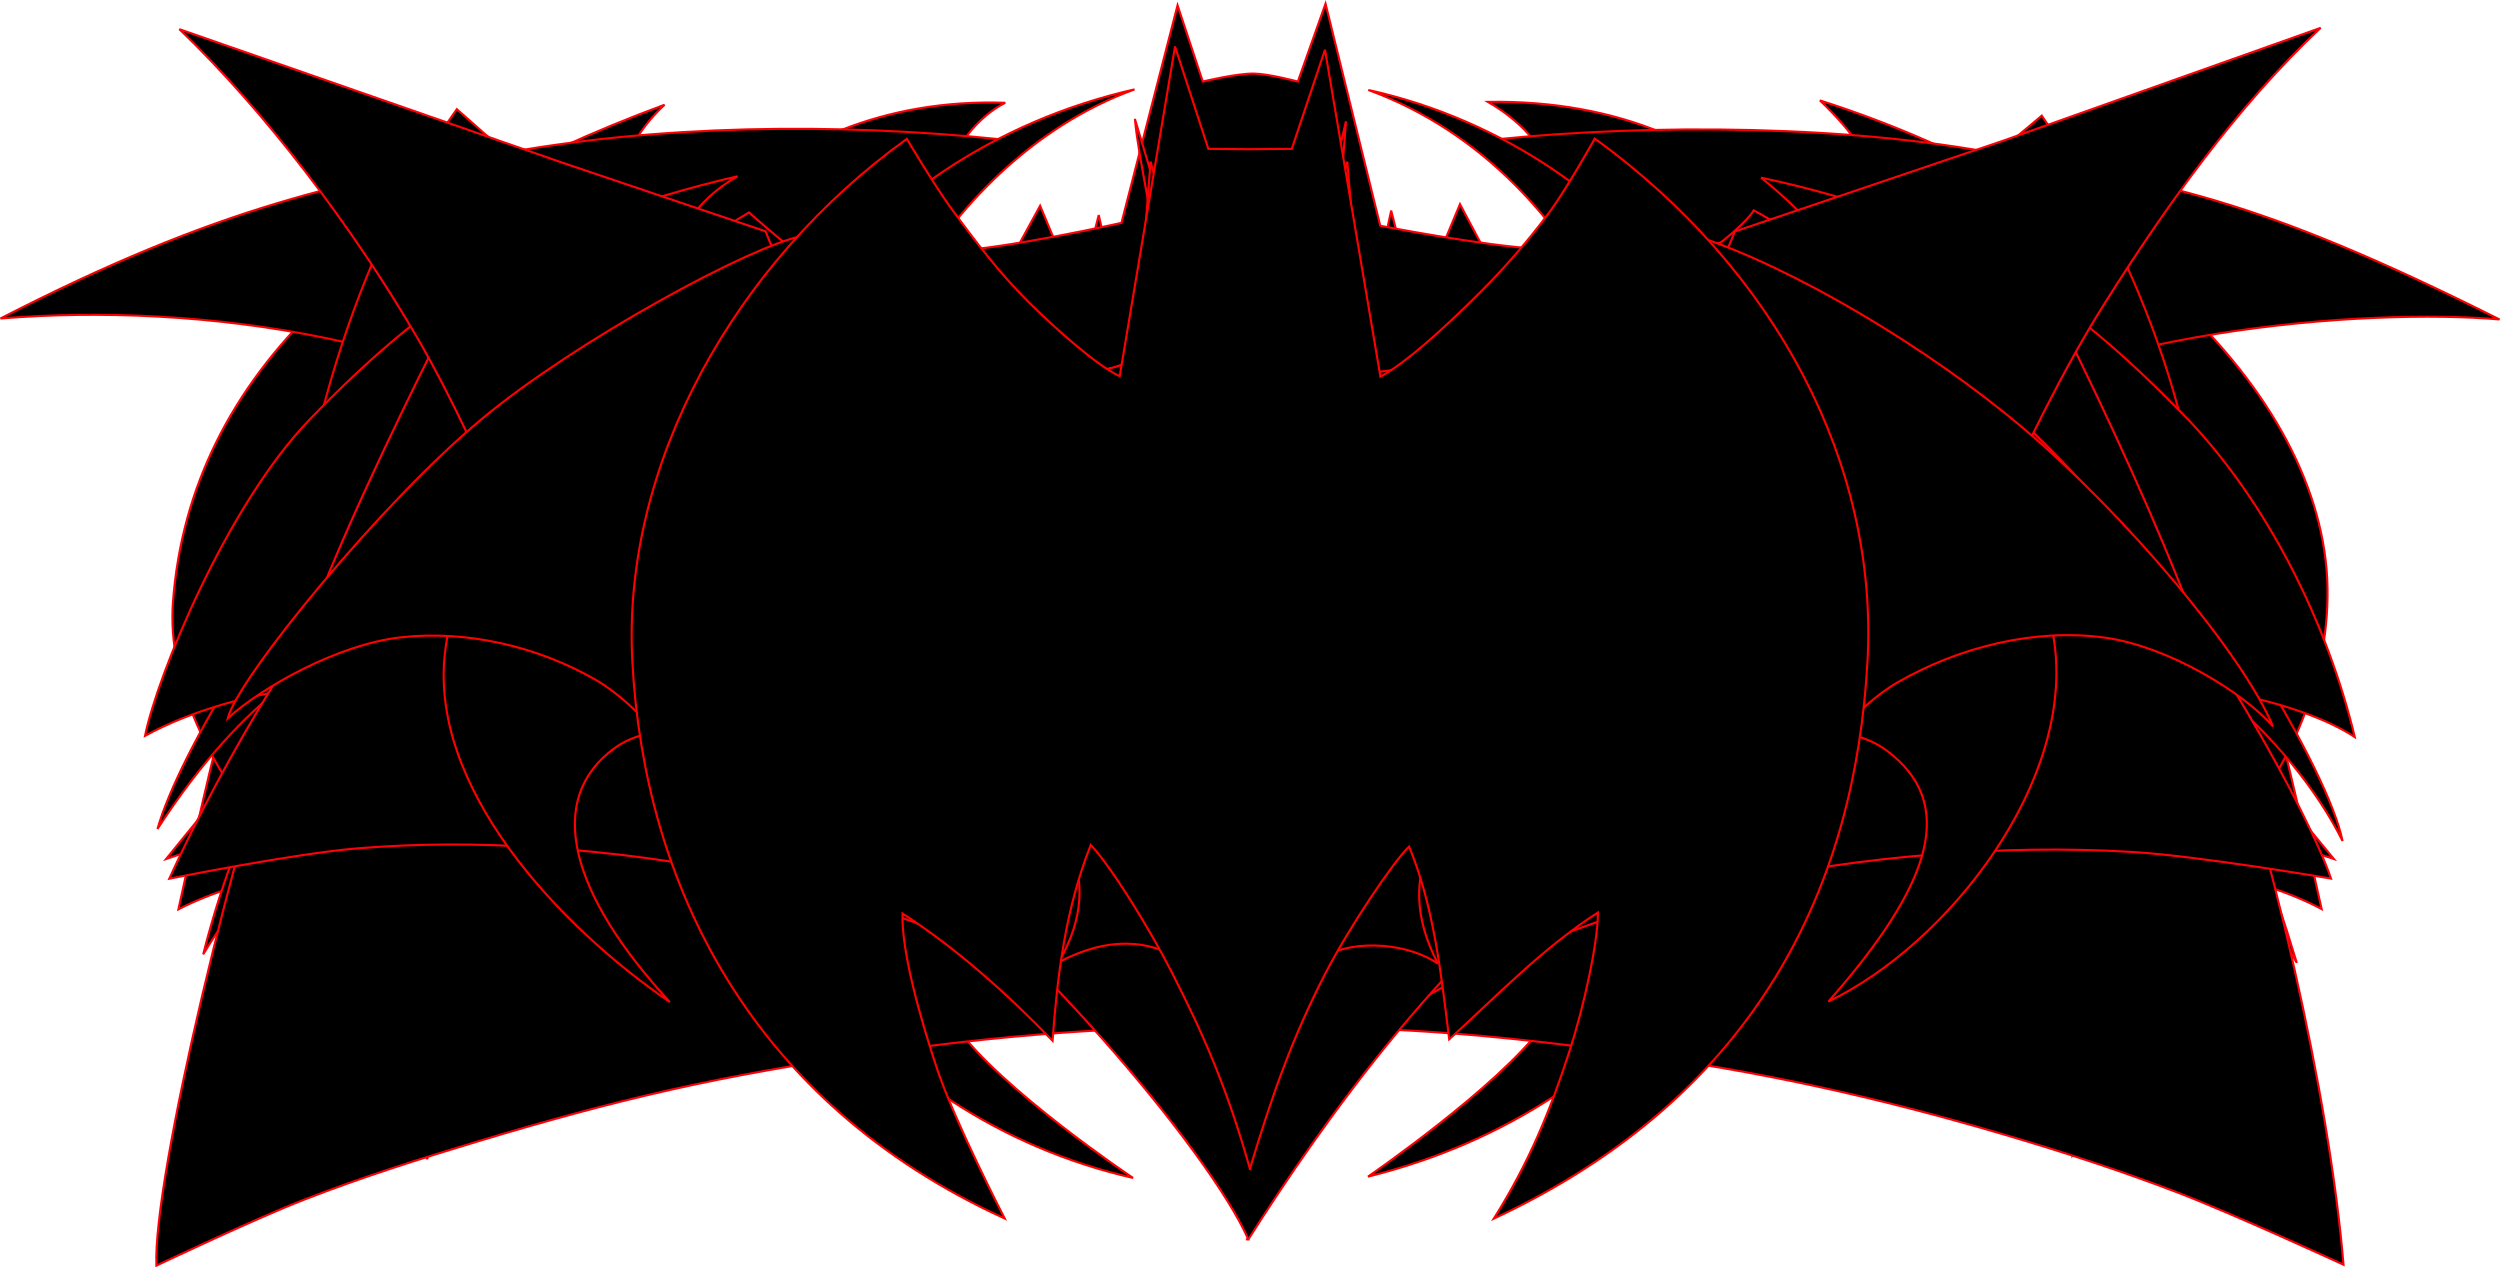 <?xml version="1.0" encoding="UTF-8" standalone="no"?>
<svg
   xmlns:dc="http://purl.org/dc/elements/1.1/"
   xmlns:cc="http://creativecommons.org/ns#"
   xmlns:rdf="http://www.w3.org/1999/02/22-rdf-syntax-ns#"
   xmlns:svg="http://www.w3.org/2000/svg"
   xmlns="http://www.w3.org/2000/svg"
   id="svg989"
   viewBox="0 0 117.549 58.992"
   version="1.1"
   height="59.587mm"
   width="117.549mm">
  <defs
     id="defs993" />
  <path
     id="path2113"
     d="m 58.751,50.476 c -3.571,-3.461 -7.143,-6.922 -10.714,-10.383 -3.288,1.491 -6.577,2.981 -9.865,4.472 -1.783,-2.385 -3.565,-4.77 -5.348,-7.155 -2.65,1.747 -5.3,3.493 -7.95,5.24 -1.71,-2.18 -3.421,-4.36 -5.131,-6.541 -3.978,1.328 -7.956,2.656 -11.934,3.984 0,0 8.637,-10.633 12.974,-15.935 4.262,-5.209 12.823,-15.597 12.823,-15.597 0.495,2.528 0.99,5.056 1.485,7.583 0,0 5.48,1.061 8.204,1.664 2.79,0.617 8.335,1.996 8.335,1.996 0.957,-2.286 1.914,-4.571 2.871,-6.857 0.45,0.981 0.899,1.963 1.349,2.944 0.967,0 1.934,0 2.901,0 0.968,0 1.936,0 2.904,0 0.433,-0.981 0.865,-1.963 1.298,-2.944 0.957,2.286 1.914,4.571 2.871,6.857 0,0 5.634,-1.258 8.453,-1.878 2.719,-0.599 8.16,-1.781 8.16,-1.781 0.446,-2.528 0.893,-5.056 1.339,-7.583 0,0 8.721,10.569 13.076,15.858 4.299,5.222 12.887,15.674 12.887,15.674 -4.017,-1.328 -8.034,-2.656 -12.051,-3.984 -1.698,2.18 -3.397,4.36 -5.095,6.541 -2.65,-1.747 -5.3,-3.493 -7.95,-5.24 -1.795,2.385 -3.589,4.77 -5.384,7.155 -3.276,-1.491 -6.553,-2.981 -9.829,-4.472 -3.559,3.461 -7.119,6.922 -10.678,10.383 z"
     style="fill:#000000;fill-opacity:1;stroke:#ff000b;stroke-width:0.1;stroke-miterlimit:4;stroke-dasharray:none;stroke-opacity:1" />
  <path
     id="path2169"
     d="m 58.663,55.106 c 0,0 -1.039,-6.811 -1.738,-10.182 -0.389,-1.877 -0.543,-3.856 -1.366,-5.588 -1.085,-2.282 -2.543,-4.542 -4.573,-6.046 -1.608,-1.191 -3.635,-2.072 -5.636,-2.068 -1.545,0.003 -3.264,0.511 -4.346,1.614 -1.319,1.346 -1.863,5.339 -1.863,5.339 -7.385,-4.035 -10.757,-9.407 -10.513,-17.341 0.244,-7.934 7.254,-16.682 18.638,-16.299 -2.536,1.278 -4.605,5.746 -1.558,8.097 1.778,1.372 4.742,2.257 6.65,1.075 1.016,-0.629 1.96,-1.649 2.867,-3.301 0.907,-1.652 1.108,-6.479 1.013,-6.479 l 1.142,2.65 h 1.282 1.43 l 1.194,-2.65 c -0.029,-0.014 -0.138,4.481 1.014,6.565 0.709,1.283 1.604,2.774 3.003,3.215 2.193,0.692 5.3,0.409 6.75,-1.429 1.82,-2.307 1.629,-5.615 -2.093,-7.786 12.4,-0.191 18.488,8.805 18.951,17.243 0.305,5.568 -2.712,13.012 -10.551,16.131 0,0 -0.458,-3.594 -1.614,-4.843 -1.16,-1.252 -3.013,-2.033 -4.718,-1.987 -2.184,0.059 -4.216,1.467 -5.895,2.865 -1.887,1.571 -3.252,3.744 -4.365,5.932 -0.807,1.587 -1.215,3.356 -1.614,5.091 -0.769,3.343 -1.49,10.182 -1.49,10.182 z"
     style="fill:#000000;fill-opacity:1;stroke:#ff000b;stroke-width:0.1;stroke-miterlimit:4;stroke-dasharray:none;stroke-opacity:1" />
  <path
     id="path3260"
     d="m 58.763,45.983 h -2e-5 v 0 c -0.875,-2.113 -4.197,-6.269 -6.923,-5.277 -1.787,0.651 -1.985,3.749 -1.254,5.567 -2.044,-1.683 -7.088,-4.669 -9.659,-2.553 -1.207,0.993 -1.056,2.809 0.303,4.681 -9.121,-5.93 -12.616,-11.921 -12.665,-19.738 -0.044,-7.122 5.61,-14.546 11.314,-18.127 -0.118,2.428 1.14,3.434 2.391,4.646 1.337,1.296 3.249,1.909 5.046,2.398 1.121,0.305 3.471,0.307 3.471,0.307 0.549,-2.967 2.008,-5.145 3.365,-6.795 l -0.009,3.024 h 4.62 4.525 v -3.171 c 1.765,2.229 3.117,4.525 3.377,6.998 0,0 2.51,-0.112 3.704,-0.461 1.73,-0.505 3.578,-1.078 4.881,-2.322 1.235,-1.18 2.161,-2.122 2.412,-4.521 5.706,2.536 11.403,11.147 11.322,18.327 -0.088,7.765 -4.034,13.698 -12.688,19.537 1.856,-2.866 1.287,-4.035 -0.067,-5.017 -2.607,-1.892 -8.287,1.57 -9.227,2.874 0.525,-1.544 0.608,-4.845 -1.219,-5.537 -2.718,-1.029 -6.038,2.932 -7.02,5.157 v 0 z"
     style="fill:#000000;fill-opacity:1;stroke:#ff0008;stroke-width:0.1;stroke-miterlimit:4;stroke-dasharray:none;stroke-opacity:1" />
  <path
     id="path3273"
     d="m 58.787,49.731 -1e-5,1e-5 v 0 c -2.101,-2.654 -7.781,-6.159 -12.474,-7.044 -5.287,-0.997 -12.146,-0.138 -15.978,2.275 -1.862,-1.577 -6.569,-3.946 -10.264,-4.399 -3.916,-0.48 -8.557,0.288 -11.683,1.896 0,0 2.47,-11.49 4.332,-17.051 1.751,-5.23 6.405,-15.256 6.405,-15.256 0,0 6.556,1.661 9.867,2.343 3.72,0.765 7.46,1.456 11.224,1.958 1.868,0.249 5.631,0.524 5.631,0.524 l 3.059,-5.6 2.501,5.972 c 0,0 4.92,0.205 7.382,0.201 2.451,-0.004 7.349,-0.226 7.349,-0.226 l 2.51,-6.022 2.992,5.623 c 0,0 5.069,-0.47 7.595,-0.786 3.445,-0.431 6.909,-0.794 10.306,-1.513 3.012,-0.638 8.899,-2.478 8.899,-2.478 0,0 4.498,9.655 6.197,14.691 1.937,5.742 4.526,17.607 4.526,17.607 -2.93,-1.562 -7.432,-2.392 -11.193,-1.951 -3.76,0.441 -7.992,2.133 -10.434,4.485 -5.294,-2.805 -10.413,-3.392 -15.601,-2.488 -4.928,0.859 -10.797,4.517 -13.145,7.238 l -1e-5,1e-5 z"
     style="fill:#000000;fill-opacity:1;stroke:#ff0008;stroke-width:0.1;stroke-miterlimit:4;stroke-dasharray:none;stroke-opacity:1" />
  <path
     id="path3312"
     d="m 58.882,47.483 6e-5,-1e-5 -6e-5,1e-5 c -0.891,-4.314 -3.299,-8.815 -7.225,-10.248 -2.972,-1.085 -6.18,-0.486 -9.18,2.411 -0.835,-3.143 -4.358,-7.275 -7.905,-7.135 -2.778,0.109 -5.335,1.013 -5.733,6.058 -2.52,-2.494 -4.52,-8.75 -3.716,-13.273 0.95,-5.352 6.097,-10.899 9.534,-13.229 0,0 0.934,2.188 1.734,3.034 1.417,1.5 3.168,2.964 5.191,3.371 2.536,0.51 5.757,-0.075 7.635,-1.382 1.607,-1.119 3.626,-4.057 3.757,-5.49 0,0 1.175,1.594 1.994,2.109 1.169,0.736 2.566,1.247 3.948,1.263 1.28,0.015 2.6,-0.4 3.683,-1.082 0.877,-0.552 2.081,-2.312 2.081,-2.312 0.338,1.764 1.787,4.164 3.524,5.258 1.736,1.093 3.846,1.857 5.895,1.764 2.263,-0.103 4.591,-1.053 6.308,-2.53 1.2,-1.032 1.6,-1.837 2.406,-4.092 4.786,2.891 8.618,8.071 9.582,13.506 0.787,4.439 -0.661,10.025 -3.557,13.05 0.103,-1.885 -1.412,-5.467 -3.696,-5.937 -3.965,-0.815 -7.469,1.28 -9.964,6.943 -1.831,-2.134 -5.583,-3.49 -8.359,-2.594 -4.184,1.35 -7.104,6.116 -7.935,10.537 v 0 z"
     style="fill:#000000;fill-opacity:1;stroke:#ff0008;stroke-width:0.1;stroke-miterlimit:4;stroke-dasharray:none;stroke-opacity:1" />
  <path
     id="path3329"
     d="m 58.754,51.615 v 1e-5 -1e-5 c -1.052,-8.699 -5.088,-15.015 -8.444,-16.21 -1.961,-0.698 -3.901,-0.651 -5.182,5.35 -0.991,-4.6 -4.97,-10.857 -9.104,-9.768 -4.29,1.13 -5.1,4.274 -2.537,13.034 -5.051,-3.596 -8.903,-9.582 -8.724,-15.292 0.314,-10.041 9.244,-17.379 21.802,-20.81 -5.518,5.021 -5.033,7.215 -3.412,10.53 1.117,2.285 4.694,3.174 7.172,2.602 1.732,-0.399 3.709,-3.829 3.709,-3.829 l 1.784,-9.841 0.781,3.968 h 2.156 2.198 l 0.921,-3.912 1.766,10.036 c 0,0 1.834,2.908 3.35,3.35 2.423,0.707 6.088,0.525 7.395,-1.635 2.018,-3.335 1.347,-6.892 -3.061,-11.286 13.9,4.373 20.965,11.362 21.456,21.313 0.281,5.693 -3.804,11.069 -8.68,14.875 2.59,-7.567 1.602,-12.019 -2.335,-13.09 -4.012,-1.091 -8.671,5.248 -9.396,9.748 -0.46,-4.847 -2.566,-5.662 -4.215,-5.287 -3.83,0.87 -8.407,7.408 -9.399,16.154 v 1e-5 z"
     style="fill:#000000;fill-opacity:1;stroke:#ff0008;stroke-width:0.1;stroke-miterlimit:4;stroke-dasharray:none;stroke-opacity:1" />
  <path
     id="path3336"
     d="m 58.666,54.609 v 0 0 c 0,-5.23 -4.109,-12.386 -8.609,-14.484 -4.772,-2.225 -10.753,-0.98 -14.886,5.311 -2.409,-3.229 -4.695,-6.588 -5.441,-11.573 -5.468,2.728 -7.248,7.414 -8.15,12.565 -5.255,-2.321 -14.017,-10.852 -13.447,-18.424 0.82,-10.891 9.548,-18.342 23.114,-23.377 -2.151,2.021 -2.422,4.164 -1.723,6.187 1.091,3.16 5.037,4.553 8.077,5.943 3.608,1.649 11.607,2.632 11.607,2.632 l 2.454,-9.574 0.925,3.988 c 1.546,-1.085 3.987,-1.565 6.079,-1.558 2.01,0.007 4.182,0.64 5.832,1.537 l 0.915,-4.177 2.494,9.791 c 0,0 8.686,-1.023 12.564,-2.872 2.689,-1.282 6.122,-2.679 7.031,-5.516 0.698,-2.178 1.383,-3.403 -1.931,-6.584 13.985,4.471 24.02,14.07 23.869,23.37 -0.151,9.3 -8.712,16.323 -13.572,18.565 -0.717,-5.782 -3.222,-9.807 -8.077,-12.392 -0.814,2.886 -0.472,4.615 -5.367,11.581 -5.193,-7.45 -9.954,-7.143 -15.042,-5.316 -5.089,1.826 -8.178,10.444 -8.715,14.378 z"
     style="fill:#000000;fill-opacity:1;stroke:#ff0008;stroke-width:0.1;stroke-miterlimit:4;stroke-dasharray:none;stroke-opacity:1" />
  <path
     id="path3363"
     d="m 58.664,47.396 c -0.355,-2.463 -1.762,-7.206 -4.805,-7.88 -3.043,-0.674 -6.948,2.105 -8.844,5.356 0.188,-3.416 -0.123,-7.498 -3.192,-8.906 -3.069,-1.408 -8.276,1.162 -11.381,5.374 0.652,-2.702 0.783,-7.484 -3.894,-8.709 -4.678,-1.225 -12.758,4.916 -16.993,11.943 1.786,-7.095 5.526,-14.22 10.103,-19.711 4.578,-5.491 11.107,-10.372 15.915,-13.162 0.73,2.338 2.833,4.982 4.759,7.071 1.709,1.853 3.826,3.303 5.914,4.715 1.514,1.024 4.767,2.706 4.767,2.706 -0.26,-5.62 1.031,-8.131 2.26,-10.327 -0.178,2.725 -0.043,5.45 0.607,8.175 0,0 2.506,-1.787 4.783,-1.797 2.276,-0.01 4.783,1.731 4.783,1.731 0.591,-2.703 0.617,-5.406 0.629,-8.108 1.807,3.19 2.436,5.927 2.172,10.167 0,0 3.44,-1.562 5.025,-2.577 1.902,-1.218 3.792,-2.528 5.331,-4.181 2.085,-2.241 4.707,-6.01 5.133,-7.613 5.825,3.05 11.973,8.509 16.487,13.957 4.514,5.448 7.415,11.494 9.77,19.356 -4.213,-7.328 -11.827,-13.536 -17.504,-12.202 -3.107,0.73 -4.793,3.455 -3.65,8.593 -3.2,-3.737 -7.157,-6.674 -10.646,-5.72 -3.489,0.954 -4.269,5.377 -3.838,9.271 -3.388,-4.503 -5.56,-5.812 -8.634,-5.396 -3.074,0.415 -4.682,5.41 -5.059,7.876 z"
     style="fill:#000000;fill-opacity:1;stroke:#ff0008;stroke-width:0.1;stroke-miterlimit:4;stroke-dasharray:none;stroke-opacity:1" />
  <path
     id="path942"
     d="m 58.68,42.481 c -0.828,-3.011 -3.654,-8.966 -7.642,-9.243 -1.752,-0.122 -3.514,1.926 -3.886,3.556 -0.993,-1.829 -2.644,-2.917 -4.333,-2.703 -2.468,0.313 -4.745,3.625 -5.147,5.404 -1.305,-1.326 -4.266,-2.386 -5.786,-1.139 -2.736,2.243 -1.876,7.727 -0.56,11.164 -5.685,-6.675 -7.79,-13.395 -7.946,-20.808 -0.112,-5.335 1.212,-9.636 4.042,-15.49 2.138,2.149 4.796,3.342 7.456,4.507 2.552,1.117 5.275,1.898 8.029,2.319 2.703,0.413 6.47,0.181 8.201,0.181 0,-2.911 2.675,-9.789 3.462,-10.718 l 2.377,1.97 h 1.733 1.963 l 2.111,-1.929 c 0.975,1.237 3.462,7.169 3.526,10.677 2.257,0.153 5.693,0.212 8.501,-0.172 1.999,-0.274 3.994,-0.746 5.862,-1.508 3.294,-1.344 6.35,-2.696 9.246,-5.331 2.186,2.635 4.547,10.163 4.262,15.52 -0.391,7.36 -2.974,15.062 -8.081,20.583 1.138,-3.207 2.346,-8.62 -0.497,-10.874 -1.557,-1.235 -3.501,-0.755 -5.86,1.091 -0.436,-2.364 -2.581,-4.948 -4.979,-5.301 -1.743,-0.256 -3.463,0.626 -4.575,2.648 -0.259,-1.963 -1.941,-3.746 -3.67,-3.672 -4.036,0.172 -6.684,6.1 -7.809,9.269 z"
     style="fill:#000000;stroke:#ff0000;stroke-width:0.1;stroke-miterlimit:4;stroke-dasharray:none;stroke-opacity:1" />
  <path
     id="path926"
     d="m 58.668,50.307 h 1e-5 -1e-5 c -1.53,-9.494 -6.896,-14.753 -13.736,-17.841 -5.769,-2.604 -11.876,-1.972 -18.946,1.263 1.312,-2.239 -1.662,-4.506 -4.035,-4.665 -5.647,-0.38 -10.507,3.395 -14.546,9.616 1.029,-3.665 6.016,-11.809 10.562,-16.497 5.538,-5.711 11.105,-9.941 19.695,-13.481 l 1.426,5.546 7.104,1.45 7.034,1.51 1.531,-5.836 1.744,2.876 h 2.169 2.163 l 1.765,-2.836 1.647,5.793 6.584,-1.381 7.384,-1.576 1.478,-5.546 c 5.726,2.077 14.149,7.613 19.641,13.301 4.712,4.881 10.144,13.939 10.814,17.242 -2.341,-4.726 -8.537,-10.679 -14.065,-10.181 -2.169,0.195 -5.82,1.359 -4.695,4.671 -4.772,-2.759 -12.093,-3.748 -17.323,-1.804 -7.49,2.785 -13.585,7.534 -15.394,18.376 v 0 z"
     style="fill:#000000;stroke:#fa0000;stroke-width:0.1;stroke-miterlimit:4;stroke-dasharray:none;stroke-opacity:1" />
  <path
     id="path946"
     d="m 58.81,53.939 h 10e-6 v 0 c -1.421,-10.928 -3.42,-21.567 -12.036,-24.292 -3.562,-1.127 -7.382,1.995 -9.846,5.355 -0.133,-7.209 -3.244,-10.232 -7.257,-13.295 C 21.597,15.545 9.338,13.918 0.023,14.678 10.213,9.437 16.193,8.148 24.597,6.748 c 7.814,-1.301 16.414,-1.213 23.761,-0.35 -1.168,0.479 -4.417,3.653 -4.165,6.103 0.302,2.929 3.559,5.761 6.366,6.126 2.488,0.323 3.812,-1.749 3.398,-1.808 l 1.327,-11.809 0.544,3.704 c 0,0 1.969,-0.587 2.982,-0.585 1.032,0.003 3.034,0.611 3.034,0.611 l 0.552,-3.682 1.249,11.809 c 0,0 0.743,2.698 4.138,1.62 3.395,-1.078 5.668,-3.926 5.679,-6.906 0.008,-2.231 -4.214,-5.201 -4.214,-5.201 6.405,-0.764 16.26,-0.961 24.228,0.469 8.302,1.49 12.402,2.038 24.051,7.874 -6.153,-0.529 -20.175,0.407 -27.992,5.862 -4.612,3.218 -8.236,5.503 -8.942,14.306 -2.027,-3.627 -5.896,-6.38 -9.335,-5.358 -8.753,2.603 -11.238,13.019 -12.447,24.406 v 0 z"
     style="fill:#000000;stroke:#fa0000;stroke-width:0.1;stroke-miterlimit:4;stroke-dasharray:none;stroke-opacity:1" />
  <path
     id="path955"
     d="m 58.774,53.411 c -0.958,-4.083 -4.868,-16.917 -11.416,-16.15 -3.487,0.408 -3.988,7.384 -3.928,9.772 -0.883,-3.401 -5.061,-7.879 -8.467,-6.817 -2.643,0.824 -3.97,5.183 -2.842,8.241 -1.269,-1.48 -5.359,-2.679 -7.77,-1.607 -2.579,1.147 -4.542,4.491 -4.25,7.358 -3.408,-6.471 -6.692,-15.479 -6.57,-23.665 0.133,-8.965 3.25,-19.138 7.948,-25.706 3.146,2.793 6.389,5.556 10.345,8.106 0,0 5.682,3.036 8.702,4.123 3.114,1.121 9.622,2.443 9.622,2.443 l 3.447,-11.927 0.688,1.738 h 4.501 4.188 l 0.612,-1.894 3.417,12.054 c 0,0 5.242,-0.803 7.745,-1.638 4.128,-1.378 8.111,-3.259 11.834,-5.51 3.381,-2.044 9.424,-7.191 9.424,-7.191 5.352,7.842 7.824,16.23 8.008,24.969 0.175,8.26 -2.517,17.353 -6.566,23.9 -0.164,-3.466 -1.797,-5.809 -3.857,-6.909 -2.42,-1.292 -6.307,-0.715 -8.179,1.435 0.623,-3.061 0.009,-7.511 -2.708,-8.368 -3.467,-1.094 -7.327,3.331 -8.643,6.734 0.329,-2.927 -0.733,-9.117 -4.15,-9.445 -6.418,-0.616 -11.137,11.943 -11.137,15.954 z"
     style="fill:#000000;stroke:#fa0000;stroke-width:0.1;stroke-miterlimit:4;stroke-dasharray:none;stroke-opacity:1" />
  <path
     id="path979"
     d="m 58.678,51 v 0 h -2e-5 c -2.669,-5.827 -7.042,-9.043 -12.179,-10.768 -4.628,-1.554 -9.968,-2.009 -14.604,1.116 0.163,-5.18 -4.412,-7.059 -8.044,-8.443 -5.323,-2.027 -12.751,-0.952 -17.032,1.396 0.57,-2.819 3.843,-10.821 7.708,-14.837 5.361,-5.57 10.531,-9.25 20.155,-11.473 -2.792,1.547 -4.205,4.965 -3.623,7.76 0.647,3.108 4.241,5.006 7.137,6.308 4.433,1.993 10.139,2.049 14.473,1.763 l 1.954,-10.061 1.864,5.576 2.19,-0.044 2.399,0.044 1.813,-5.613 2.038,10.089 c 3.85,0.2 8.434,0.407 12.28,-1.037 3.44,-1.292 7.872,-2.997 8.88,-6.531 0.806,-2.828 1.203,-4.55 -3.281,-8.189 9.559,2.035 14.54,5.705 19.842,11.126 4.006,4.096 6.826,9.962 8.072,15.175 -3.081,-2.033 -10.935,-3.5 -16.03,-1.784 -4.003,1.348 -8.988,3.756 -9.18,8.734 -3.189,-2.301 -8.729,-2.851 -12.898,-1.663 -5.763,1.643 -10.993,5.018 -13.935,11.356 h -2e-5 z"
     style="fill:#000000;fill-opacity:1;stroke:#ff0000;stroke-width:0.1;stroke-miterlimit:4;stroke-dasharray:none;stroke-opacity:1" />
  <path
     id="path958"
     d="m 58.772,48.411 c 0,0 -1.019,-6.819 -2.616,-9.799 -1.171,-2.186 -2.697,-4.483 -4.922,-5.578 -2.025,-0.997 -4.931,-1.413 -6.756,-0.454 -1.873,0.984 -3.241,1.431 -3.458,5.324 -0.199,3.578 1.822,7.096 3.894,10.019 2.122,2.995 8.361,7.165 8.361,7.165 -12.616,-2.888 -20.338,-14.17 -20.664,-24.973 -0.336,-11.167 7.403,-23.175 20.735,-26.21 -9.615,3.509 -14.536,15.247 -13.051,19.88 1.485,4.633 10.252,4.453 13.02,3.906 2.768,-0.547 2.591,-2.102 2.591,-2.102 l 0.909,-6.857 0.856,6.022 h 1.115 l 1.201,0.015 0.856,-5.97 0.842,6.909 c 0,0 1.04,1.83 3.529,1.97 4.167,0.234 9.882,0.534 11.884,-2.997 2.003,-3.531 -1.903,-16.776 -12.76,-20.748 12.714,2.817 20.669,14.812 20.609,25.825 -0.06,10.872 -7.43,21.999 -20.624,25.269 0,0 6.101,-4.192 8.253,-7.12 2.064,-2.808 4.262,-6.109 4.158,-9.592 -0.055,-1.856 -1.026,-3.861 -2.515,-4.969 -1.715,-1.276 -4.267,-1.755 -6.312,-1.133 -2.904,0.882 -5.018,3.704 -6.551,6.323 -1.719,2.937 -2.586,9.876 -2.586,9.876 z"
     style="fill:#000000;fill-opacity:1;stroke:#ff0000;stroke-width:0.1;stroke-miterlimit:4;stroke-dasharray:none;stroke-opacity:1" />
  <path
     id="path963"
     d="m 58.721,48.059 -3.386,-7.438 c -0.81,-5.765 -2.683,-8.888 -5.7,-12.238 -2.398,-2.663 -5.742,-4.83 -9.269,-5.6 -4.57,-0.997 -9.729,-0.442 -13.941,1.592 -3.737,1.804 -6.77,5.188 -8.798,8.808 -1.462,2.609 -2.198,7.295 -2.08,9.328 -2.141,-9.277 0.939,-18.177 6.687,-23.945 5.787,-5.807 13.68,-8.586 23.498,-7.339 0,0 -4.149,0.445 -4.516,2.058 -0.51,2.242 2.452,4.106 4.421,5.293 3.039,1.833 7.946,2.366 10.411,2.226 l 0.573,-7.666 0.691,4.173 h 1.408 1.422 l 0.684,-4.069 0.592,7.535 c 1.795,0.146 7.166,-0.398 10.215,-2.063 1.993,-1.088 5.066,-2.638 4.747,-4.887 -0.244,-1.72 -1.248,-2.172 -4.557,-2.613 9.486,-1.514 18.473,1.988 24.339,8.227 5.336,5.674 7.508,14.451 6.101,22.554 0,0 -0.937,-6.166 -2.45,-8.813 -1.951,-3.413 -4.683,-6.711 -8.19,-8.489 -4.26,-2.16 -9.508,-2.838 -14.196,-1.93 -3.606,0.698 -7.095,2.743 -9.576,5.452 -3.061,3.344 -5.24,7.759 -5.663,12.366 z"
     style="fill:#000000;fill-opacity:1;stroke:#ff0000;stroke-width:0.1;stroke-miterlimit:4;stroke-dasharray:none;stroke-opacity:1" />
  <path
     id="path3276"
     d="m 58.954,47.971 c -2.991,3.1e-4 -5.986,0.073 -8.97,0.287 -3.161,0.226 -6.313,0.595 -9.449,1.053 -3.011,0.44 -6.013,0.964 -8.983,1.629 -3.042,0.681 -6.049,1.516 -9.034,2.415 -2.774,0.835 -5.54,1.712 -8.24,2.765 -2.355,0.918 -6.925,3.092 -6.925,3.092 -0.159,-4.063 3.591,-19.935 6.91,-29.45 2.719,-7.795 10.604,-22.38 10.604,-22.38 0,0 6.7,2.821 10.24,3.529 3.141,0.628 6.392,0.768 9.591,0.605 2.711,-0.138 8.033,-1.335 8.033,-1.335 l 2.637,-10.23 1.187,3.585 c 0,0 1.59,-0.384 2.399,-0.374 0.701,0.009 2.07,0.375 2.07,0.375 l 1.302,-3.661 2.573,10.442 c 0,0 4.893,0.946 7.373,1.08 3.003,0.162 6.046,0.136 9.016,-0.338 3.997,-0.638 10.046,-2.397 11.569,-3.633 1.525,2.086 8.053,14.936 10.755,22.718 3.258,9.384 5.919,21.164 6.579,29.023 0,0 -5.152,-2.377 -7.799,-3.393 -2.682,-1.029 -5.419,-1.918 -8.175,-2.73 -2.943,-0.868 -5.917,-1.64 -8.917,-2.287 -2.845,-0.614 -5.718,-1.101 -8.599,-1.513 -3.01,-0.43 -6.033,-0.784 -9.066,-0.999 -2.888,-0.205 -5.787,-0.276 -8.682,-0.276 z"
     style="fill:#000000;fill-opacity:1;stroke:#ff000b;stroke-width:0.1;stroke-miterlimit:4;stroke-dasharray:none;stroke-opacity:1" />
  <path
     id="path3279"
     d="m 58.784,53.638 c 0,0 -3.648,-4.074 -5.847,-5.665 -2.364,-1.711 -5.052,-2.959 -7.751,-4.067 -3.155,-1.294 -6.457,-2.248 -9.789,-2.979 -3.315,-0.727 -6.701,-1.163 -10.088,-1.384 -2.838,-0.185 -5.698,-0.184 -8.532,0.052 -2.968,0.247 -8.819,1.425 -8.819,1.425 2.49,-5.478 6.781,-12.841 11.527,-18.249 4.499,-5.126 11.084,-10.337 15.734,-13.081 0,0 2.784,2.508 4.397,3.431 2.331,1.334 4.93,2.162 7.493,2.965 1.413,0.443 3.799,1.029 4.324,1.017 5.051,-0.116 2.296,-7.751 1.929,-11.811 l 2.051,6.865 c 0,0 2.206,-0.716 3.35,-0.75 1.014,-0.029 3.004,0.491 3.004,0.491 l 1.519,-6.491 c -0.158,2.468 -0.522,4.937 -0.314,7.405 1.045,1.076 0.991,2.844 0.955,4.434 2.15,-0.056 8.118,-1.214 11.803,-2.895 2.499,-1.14 6.101,-3.704 6.729,-4.757 3.788,2.003 12.08,8.759 16.862,14.393 4.29,5.055 9.18,13.792 10.283,17.025 0,0 -6.217,-1.063 -9.358,-1.252 -3.117,-0.187 -6.255,-0.129 -9.367,0.121 -3.157,0.254 -6.308,0.7 -9.397,1.397 -3.054,0.689 -6.079,1.572 -8.983,2.741 -2.558,1.03 -5.114,2.167 -7.376,3.743 -2.363,1.647 -6.337,5.874 -6.337,5.874 z"
     style="fill:#000000;fill-opacity:1;stroke:#ff000b;stroke-width:0.1;stroke-miterlimit:4;stroke-dasharray:none;stroke-opacity:1" />
  <path
     id="path3286"
     d="m 58.581,57.977 v 0 l 0.114,-3e-4 c -1.803,-4.112 -10.655,-14.608 -17.913,-19.712 -4.09,-2.876 -9.739,-5.088 -14.048,-5.582 -0.356,-2.612 -4.01,-11.765 -7.115,-17.102 C 16.605,10.399 12.445,4.92 8.435,1.075 l 17.941,6.254 9.621,3.252 c 0,0 5.57,14.236 11.192,18.95 1.038,0.87 2.536,1.896 3.806,1.425 1.323,-0.49 1.675,-2.346 2.038,-3.709 0.776,-2.91 0.172,-9.034 0.172,-9.034 0,0 1.056,3.081 2.162,4.202 0.836,0.846 1.965,1.611 3.153,1.673 1.292,0.067 2.646,-0.581 3.599,-1.457 1.219,-1.121 2.242,-4.434 2.242,-4.434 0,0 -0.661,5.9 0.028,8.726 0.368,1.508 0.649,3.675 2.13,4.141 1.676,0.527 3.395,-1.244 4.661,-2.464 4.993,-4.811 10.396,-18.015 10.396,-18.015 l 12.58,-4.255 14.959,-5.318 c -3.91,3.668 -7.286,8.383 -10.236,13.084 -3.611,5.754 -7.963,15.918 -8.103,18.736 -4.072,-0.015 -10.861,3.183 -14.637,5.67 -7.841,5.164 -14.117,14.239 -17.443,19.476 v 0 z"
     style="fill:#000000;fill-opacity:1;stroke:#ff000b;stroke-width:0.1;stroke-miterlimit:4;stroke-dasharray:none;stroke-opacity:1" />
  <path
     id="path869"
     d="m 58.638,51.705 c 0,-1.635 -0.889,-5.44 -2.956,-6.786 -1.651,-1.075 -3.602,-1.191 -5.911,0.033 2.45,-4.191 -0.097,-7.299 -2.805,-8.687 -3.151,-1.614 -8.211,-0.188 -10.109,3.254 -0.451,-5.132 -5.469,-6.449 -7.953,-4.645 -3.297,2.394 -2.126,6.831 2.593,11.945 -5.167,-3.534 -11.473,-10.159 -10.544,-16.667 1.427,-9.998 9.177,-15.83 22.715,-20.048 -2.471,1.501 -5.556,5.538 -4.51,8.602 1.133,3.321 6.097,4.895 9.57,4.39 1.95,-0.283 4.241,-2.872 4.448,-3.892 l 0.924,-11.905 1.517,5.631 c 0,0 1.985,-0.738 3.023,-0.744 1.087,-0.006 3.176,0.744 3.176,0.744 l 1.533,-5.63 0.986,11.906 c 0.588,2.282 3.229,3.893 5.507,4.084 3.065,0.257 7.218,-1.276 8.224,-4.183 1.068,-3.086 -0.221,-6.177 -4.121,-8.889 12.404,3.695 21.155,9.737 22.637,19.609 0.991,6.596 -4.941,14.24 -10.61,16.967 5.012,-5.683 5.985,-9.356 2.763,-11.784 -2.49,-1.876 -7.577,-0.925 -8.165,4.562 -2.091,-3.814 -6.682,-4.888 -9.798,-3.393 -2.821,1.353 -5.48,4.41 -3.158,8.838 -1.298,-0.919 -3.835,-1.213 -5.4,-0.317 -2.275,1.303 -3.574,5.666 -3.574,7.005 z"
     style="fill:#000000;fill-opacity:1;stroke:#ff0000;stroke-width:0.1;stroke-miterlimit:4;stroke-dasharray:none;stroke-opacity:1" />
  <path
     id="path878"
     d="m 58.642,48.245 c -0.246,-2.839 -2.084,-7.404 -4.763,-9.902 -2.925,-2.727 -7.151,-4.313 -11.149,-4.433 -3.421,-0.103 -8.474,2.15 -9.752,3.214 -0.895,-1.55 -2.844,-4.23 -4.977,-5.46 -2.703,-1.559 -6.044,-2.342 -9.145,-1.996 -2.979,0.333 -6.545,2.353 -8.147,3.808 0.473,-1.893 7.218,-10.15 11.956,-14.085 4.442,-3.689 12.596,-8.104 15.04,-8.592 0,0 3.203,1.122 4.766,1.779 1.591,0.668 3.146,1.422 4.689,2.193 1.241,0.62 2.465,1.274 3.672,1.956 0.933,0.527 1.866,1.059 2.76,1.65 1.097,0.724 2.13,1.539 3.19,2.316 0.622,0.456 1.858,1.377 1.858,1.377 0,0 1.465,-1.086 2.207,-1.615 0.893,-0.637 1.788,-1.273 2.703,-1.879 1.006,-0.666 2.02,-1.321 3.062,-1.931 1.282,-0.75 2.589,-1.458 3.919,-2.12 1.685,-0.84 3.387,-1.654 5.136,-2.349 1.333,-0.53 4.073,-1.384 4.073,-1.384 4.485,1.443 10.887,5.226 15.443,9.088 4.635,3.928 10.222,10.464 11.694,13.978 -1.415,-1.617 -4.951,-3.767 -7.902,-4.174 -3.285,-0.454 -6.851,0.439 -9.728,2.09 -2.104,1.208 -4.115,3.869 -4.908,5.374 -2.315,-1.585 -6.274,-3.307 -9.667,-3.207 -4.006,0.119 -8.224,1.737 -11.168,4.457 -2.69,2.484 -4.443,6.983 -4.866,9.848 z"
     style="fill:#000000;fill-opacity:1;stroke:#ff0000;stroke-width:0.1;stroke-miterlimit:4;stroke-dasharray:none;stroke-opacity:1" />
  <path
     id="path885"
     d="m 58.772,54.664 c -1.065,-3.777 -2.179,-6.318 -3.696,-9.283 -1.071,-2.094 -2.836,-4.937 -3.789,-5.952 -1.183,3.002 -1.569,6.095 -1.796,9.208 -2.219,-2.293 -4.54,-4.356 -7.056,-5.981 -0.054,1.796 0.845,4.962 1.638,7.339 0.811,2.429 3.166,7.001 3.166,7.001 -11.965,-5.469 -16.963,-15.739 -17.509,-26.24 -0.479,-9.224 4.821,-18.708 12.908,-24.521 0,0 1.309,2.195 2.059,3.226 1.131,1.554 2.307,3.093 3.671,4.448 1.305,1.296 3.247,3.01 4.28,3.483 l 2.601,-15.505 1.566,4.815 1.885,0.017 2.04,-0.017 1.56,-4.662 2.607,15.374 c 1.264,-0.695 2.902,-2.221 4.21,-3.491 1.357,-1.317 2.624,-2.738 3.748,-4.258 0.802,-1.084 2.122,-3.446 2.122,-3.446 8.524,6.181 13.323,15.322 12.824,24.537 -0.57,10.513 -5.093,20.413 -17.572,26.247 1.686,-2.686 2.665,-5.123 3.552,-7.857 0.686,-2.116 1.343,-5.114 1.343,-6.536 -2.578,1.658 -4.725,3.891 -6.993,5.963 -0.377,-3.085 -0.734,-6.291 -1.886,-9.064 -0.755,0.718 -2.84,3.837 -3.929,5.949 -1.508,2.924 -2.485,5.623 -3.556,9.206 z"
     style="fill:#000000;fill-opacity:1;stroke:#ff0000;stroke-width:0.1;stroke-miterlimit:4;stroke-dasharray:none;stroke-opacity:1" />
</svg>

